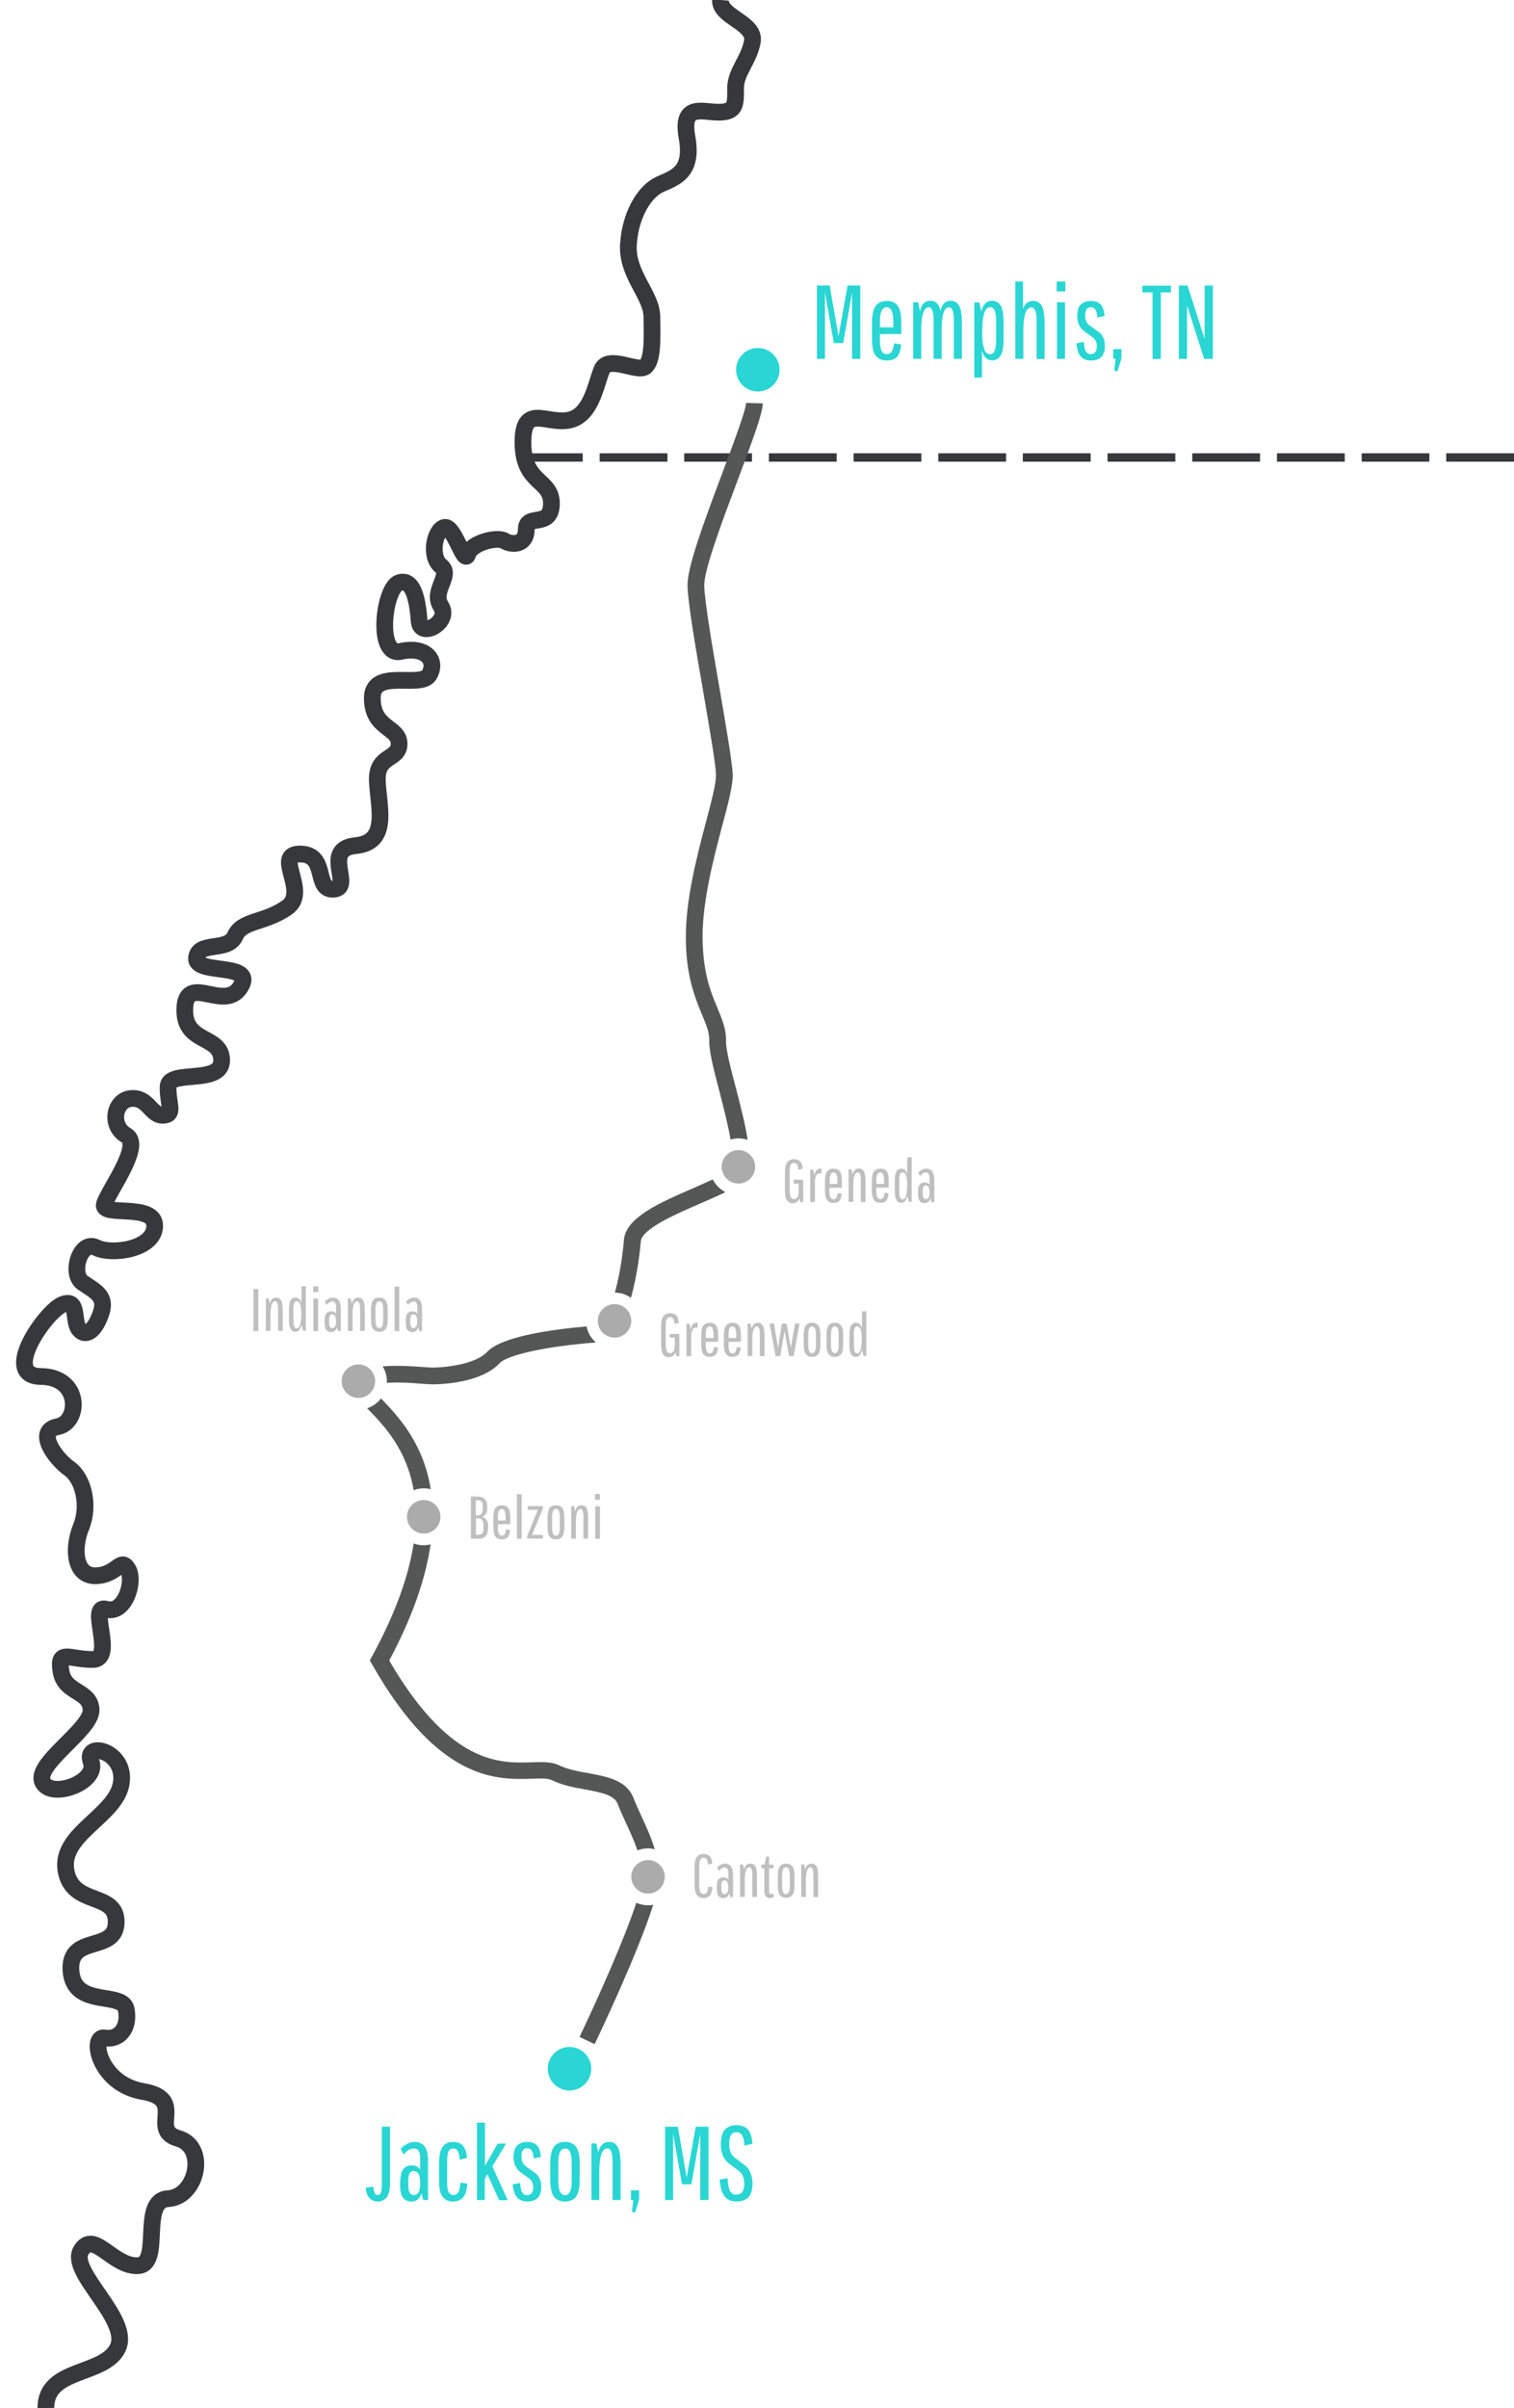 <?xml version="1.0" encoding="utf-8"?>
<!-- Generator: Adobe Illustrator 19.2.1, SVG Export Plug-In . SVG Version: 6.00 Build 0)  -->
<svg version="1.1" id="Layer_1" xmlns="http://www.w3.org/2000/svg" xmlns:xlink="http://www.w3.org/1999/xlink" x="0px" y="0px"
	 viewBox="0 0 904.4 1438" style="enable-background:new 0 0 904.4 1438;" xml:space="preserve">
<style type="text/css">
	.st0{fill:#36393C;}
	.st1{fill:#BFBFBF;}
	.st2{fill:#535857;}
	.st3{fill:#29D6D4;}
	.st4{fill:#ABABAB;}
	.st5{enable-background:new    ;}
	.st6{fill:none;stroke:#36393C;stroke-width:10;stroke-miterlimit:10;}
</style>
<g>
	<g>
		<rect x="313.1" y="270.7" class="st0" width="35" height="5"/>
	</g>
	<g>
		<path class="st0" d="M904.4,275.7h-40.5v-5h40.5V275.7z M853.8,275.7h-40.4v-5h40.5L853.8,275.7L853.8,275.7z M803.3,275.7h-40.5
			v-5h40.5V275.7z M752.7,275.7h-40.5v-5h40.5V275.7z M702.1,275.7h-40.5v-5h40.5V275.7z M651.5,275.7H611v-5h40.5V275.7z
			 M601,275.7h-40.5v-5H601V275.7z M550.4,275.7h-40.5v-5h40.5V275.7z M499.8,275.7h-40.5v-5h40.5V275.7z M449.2,275.7h-40.5v-5
			h40.5V275.7z M398.7,275.7h-40.5v-5h40.5V275.7z"/>
	</g>
</g>
<g>
	<g>
		<path class="st1" d="M479.8,704.5h-5.7v2.3h3v4.4c0,3.2-1,4.9-2.8,4.9c-0.8,0-1.4-0.4-1.9-1.1c-0.4-0.7-0.7-2.1-0.7-4.1v-11.1
			c0-2,0.2-3.4,0.7-4.2s1.1-1.1,1.9-1.1s1.4,0.3,1.8,0.9c0.4,0.6,0.7,1.7,0.8,3.2l2.6-0.6c-0.2-2.2-0.7-3.7-1.6-4.5
			s-2.1-1.3-3.7-1.3s-2.9,0.6-3.9,1.8s-1.4,3.3-1.4,6.5v10c0,3,0.4,5.2,1.2,6.3c0.8,1.2,2,1.7,3.5,1.7c1.9,0,3.2-1,3.9-2.9l0.5,2.3
			h1.8L479.8,704.5L479.8,704.5z M486.5,701.7l-0.8-3.3H484v19.4h2.8v-11.4c0-3.8,0.9-5.7,2.8-5.7c0.3,0,0.6,0.1,1,0.3l0.2-3.1h-0.7
			C488.2,697.9,487,699.2,486.5,701.7z M497.8,718.4c1.5,0,2.7-0.4,3.5-1.2s1.3-2.3,1.5-4.4l-2.4-0.4c-0.2,1.4-0.5,2.4-0.9,3
			c-0.4,0.5-1,0.8-1.7,0.8c-1.5,0-2.3-1.6-2.3-4.8v-2.1h7.4v-3.9c0-2.9-0.4-4.9-1.3-5.9c-0.8-1.1-2.1-1.6-3.7-1.6s-2.9,0.5-3.8,1.6
			s-1.3,3.1-1.3,5.9v5.4c0,2.9,0.5,4.8,1.3,5.9C495.1,717.9,496.3,718.4,497.8,718.4z M495.6,704.9c0-3.2,0.8-4.8,2.3-4.8
			s2.3,1.6,2.3,4.8v2.1h-4.6L495.6,704.9L495.6,704.9z M509.7,707.8c0-5.1,1-7.7,2.7-7.7c1.2,0,1.8,1.5,1.8,4.5v13.2h2.8v-12.3
			c0-2.9-0.3-4.9-1-6s-1.6-1.7-2.9-1.7c-2,0-3.3,1.2-3.8,3.6l-0.7-3.1h-1.7v19.4h2.8L509.7,707.8L509.7,707.8z M525.9,697.9
			c-1.6,0-2.9,0.5-3.8,1.6c-0.9,1.1-1.3,3.1-1.3,5.9v5.4c0,2.9,0.5,4.8,1.3,5.9c0.9,1.1,2.1,1.6,3.7,1.6c1.5,0,2.7-0.4,3.5-1.2
			s1.3-2.3,1.5-4.4l-2.4-0.4c-0.2,1.4-0.5,2.4-0.9,3c-0.4,0.5-1,0.8-1.7,0.8c-1.5,0-2.3-1.6-2.3-4.8v-2.1h7.4v-3.9
			c0-2.9-0.4-4.9-1.3-5.9C528.8,698.4,527.6,697.9,525.9,697.9z M528.1,707h-4.6v-2.1c0-3.2,0.8-4.8,2.3-4.8s2.3,1.6,2.3,4.8V707z
			 M541.9,701c-0.6-2.1-1.8-3.1-3.5-3.1c-1.2,0-2.2,0.5-2.9,1.6s-1,3.1-1,5.9v5.4c0,2.9,0.3,4.8,1,5.9c0.7,1.1,1.6,1.6,2.9,1.6
			c1.9,0,3.1-1.4,3.6-4.3l0.9,3.7h1.7v-26.6H542L541.9,701L541.9,701L541.9,701z M541.4,713.3c-0.3,1.2-0.6,2-0.9,2.4
			c-0.4,0.3-0.8,0.5-1.4,0.5c-0.6,0-1.1-0.3-1.4-1c-0.3-0.7-0.5-1.8-0.5-3.5v-7.1c0-3,0.6-4.5,1.8-4.5c0.6,0,1.1,0.2,1.5,0.5
			s0.7,1.1,1,2.4c0.3,1.2,0.4,2.9,0.4,5.1C541.8,710.3,541.7,712,541.4,713.3z M553.3,697.9c-0.9,0-1.8,0.2-2.6,0.7
			c-0.9,0.5-1.6,1-2.1,1.7l1,2c1.1-1.4,2.3-2.1,3.5-2.1c1.4,0,2.2,1.2,2.2,3.5v3.8c-0.7-1-1.7-1.4-3-1.4c-1.2,0-2.2,0.4-2.9,1.2
			s-1,2.4-1,4.7v0.6c0,2.3,0.3,3.8,1,4.7c0.7,0.8,1.7,1.2,3,1.2c0.8,0,1.5-0.2,2.1-0.7s1-1.2,1.3-2.2l0.6,2.3h1.7v-13.6
			C558,700,556.5,697.9,553.3,697.9z M555.3,712.6c0,1.3-0.3,2.2-0.7,2.7s-0.9,0.8-1.6,0.8c-1.2,0-1.8-1.1-1.8-3.4v-1.4
			c0-2.3,0.6-3.4,1.8-3.4c0.7,0,1.2,0.3,1.6,0.8c0.4,0.6,0.6,1.5,0.7,3V712.6z M400.1,798.8h3v4.4c0,3.2-1,4.9-2.8,4.9
			c-0.8,0-1.4-0.4-1.9-1.1c-0.4-0.7-0.7-2.1-0.7-4.1v-11.1c0-2,0.2-3.4,0.7-4.2s1.1-1.1,1.9-1.1s1.4,0.3,1.8,0.9
			c0.4,0.6,0.7,1.7,0.8,3.2l2.6-0.6c-0.2-2.2-0.7-3.7-1.6-4.5s-2.1-1.3-3.7-1.3s-2.9,0.6-3.9,1.8s-1.4,3.3-1.4,6.5v10
			c0,3,0.4,5.2,1.2,6.3c0.8,1.2,2,1.7,3.5,1.7c1.9,0,3.2-1,3.9-2.9l0.5,2.3h1.8v-13.3h-5.7L400.1,798.8L400.1,798.8z M416.6,793
			l0.2-3.1h-0.7c-1.9,0-3,1.3-3.5,3.9l-0.8-3.3h-1.7v19.4h2.8v-11.4c0-3.8,0.9-5.7,2.8-5.7C415.9,792.7,416.2,792.8,416.6,793z
			 M426.5,804.4c-0.2,1.4-0.5,2.4-0.9,3c-0.4,0.5-1,0.8-1.7,0.8c-1.5,0-2.3-1.6-2.3-4.8v-2.1h7.4v-3.9c0-2.9-0.4-4.9-1.3-5.9
			c-0.8-1.1-2.1-1.6-3.7-1.6s-2.9,0.5-3.8,1.6s-1.3,3.1-1.3,5.9v5.4c0,2.9,0.5,4.8,1.3,5.9c0.9,1.1,2.1,1.6,3.7,1.6
			c1.5,0,2.7-0.4,3.5-1.2s1.3-2.3,1.5-4.4L426.5,804.4z M421.6,796.9c0-3.2,0.8-4.8,2.3-4.8s2.3,1.6,2.3,4.8v2.1h-4.6L421.6,796.9
			L421.6,796.9z M440.1,804.4c-0.2,1.4-0.5,2.4-0.9,3c-0.4,0.5-1,0.8-1.7,0.8c-1.5,0-2.3-1.6-2.3-4.8v-2.1h7.4v-3.9
			c0-2.9-0.4-4.9-1.3-5.9c-0.8-1.1-2.1-1.6-3.7-1.6s-2.9,0.5-3.8,1.6s-1.4,3.1-1.4,5.9v5.4c0,2.9,0.5,4.8,1.4,5.9
			c0.9,1.1,2.1,1.6,3.7,1.6c1.5,0,2.7-0.4,3.5-1.2s1.3-2.3,1.5-4.4L440.1,804.4z M435.2,796.9c0-3.2,0.8-4.8,2.3-4.8
			s2.3,1.6,2.3,4.8v2.1h-4.6L435.2,796.9L435.2,796.9z M456.7,809.9v-12.3c0-2.9-0.3-4.9-1-6s-1.6-1.7-2.9-1.7c-2,0-3.3,1.2-3.8,3.6
			l-0.7-3.1h-1.7v19.4h2.8v-10c0-5.1,1-7.7,2.7-7.7c1.2,0,1.8,1.5,1.8,4.5v13.2L456.7,809.9L456.7,809.9z M472.4,804.9l-2.5-14.5
			h-2.8l-2.4,14.5l-2.3-14.5h-2.7l3.6,19.4h2.8l2.6-15.1l2.6,15.1h2.8l3.5-19.4h-2.7L472.4,804.9z M485.1,789.9
			c-1.6,0-2.9,0.5-3.7,1.6c-0.9,1.1-1.3,3.1-1.3,5.9v5.4c0,2.9,0.4,4.8,1.3,5.9c0.9,1.1,2.1,1.6,3.7,1.6s2.9-0.5,3.7-1.6
			c0.9-1.1,1.3-3.1,1.3-5.9v-5.4c0-2.9-0.4-4.8-1.3-5.9C488,790.4,486.7,789.9,485.1,789.9z M487.4,803.3c0,3.2-0.8,4.8-2.3,4.8
			c-1.6,0-2.3-1.6-2.3-4.8v-6.4c0-3.2,0.8-4.8,2.3-4.8s2.3,1.6,2.3,4.8V803.3z M498.7,789.9c-1.6,0-2.9,0.5-3.7,1.6
			c-0.9,1.1-1.3,3.1-1.3,5.9v5.4c0,2.9,0.4,4.8,1.3,5.9c0.9,1.1,2.1,1.6,3.7,1.6s2.9-0.5,3.7-1.6c0.9-1.1,1.3-3.1,1.3-5.9v-5.4
			c0-2.9-0.4-4.8-1.3-5.9C501.6,790.4,500.3,789.9,498.7,789.9z M501,803.3c0,3.2-0.8,4.8-2.3,4.8c-1.6,0-2.3-1.6-2.3-4.8v-6.4
			c0-3.2,0.8-4.8,2.3-4.8s2.3,1.6,2.3,4.8V803.3z M514.8,793c-0.6-2.1-1.8-3.1-3.5-3.1c-1.2,0-2.2,0.5-2.9,1.6s-1,3.1-1,5.9v5.4
			c0,2.9,0.3,4.8,1,5.9c0.7,1.1,1.6,1.6,2.9,1.6c1.9,0,3.1-1.4,3.6-4.3l0.9,3.7h1.7v-26.6h-2.6v9.9L514.8,793L514.8,793z
			 M514.3,805.3c-0.3,1.2-0.6,2-0.9,2.4c-0.4,0.3-0.8,0.5-1.4,0.5s-1.1-0.3-1.4-1s-0.5-1.8-0.5-3.5v-7.1c0-3,0.6-4.5,1.8-4.5
			c0.6,0,1.1,0.2,1.5,0.5s0.7,1.1,1,2.4c0.3,1.2,0.4,2.9,0.4,5.1C514.7,802.3,514.5,804,514.3,805.3z M151.4,794.9h2.9v-25.2h-2.9
			V794.9z M165,774.9c-2,0-3.3,1.2-3.8,3.6l-0.7-3.1h-1.7v19.4h2.8v-10c0-5.1,1-7.7,2.7-7.7c1.2,0,1.8,1.5,1.8,4.5v13.2h2.8v-12.3
			c0-2.9-0.3-4.9-1-6C167.2,775.4,166.2,774.9,165,774.9z M180,778c-0.6-2.1-1.8-3.1-3.5-3.1c-1.2,0-2.2,0.5-2.9,1.6s-1,3.1-1,5.9
			v5.4c0,2.9,0.3,4.8,1,5.9c0.7,1.1,1.6,1.6,2.9,1.6c1.9,0,3.1-1.4,3.6-4.3l0.9,3.7h1.7v-26.6h-2.6L180,778L180,778L180,778z
			 M179.5,790.3c-0.3,1.2-0.6,2-0.9,2.4c-0.4,0.3-0.8,0.5-1.4,0.5s-1.1-0.3-1.4-1s-0.5-1.8-0.5-3.5v-7.1c0-3,0.6-4.5,1.8-4.5
			c0.6,0,1.1,0.2,1.5,0.5s0.7,1.1,1,2.4c0.3,1.2,0.4,2.9,0.4,5.1C179.9,787.3,179.8,789,179.5,790.3z M187.1,771.6h3v-3.4h-3V771.6z
			 M187.2,794.9h2.8v-19.4h-2.8V794.9z M198.8,774.9c-0.9,0-1.8,0.2-2.6,0.7c-0.9,0.5-1.6,1-2.1,1.7l1,2c1.1-1.4,2.3-2.1,3.5-2.1
			c1.4,0,2.2,1.2,2.2,3.5v3.8c-0.7-1-1.7-1.4-3-1.4c-1.2,0-2.2,0.4-2.9,1.2s-1,2.4-1,4.7v0.6c0,2.3,0.3,3.8,1,4.7
			c0.7,0.8,1.7,1.2,3,1.2c0.8,0,1.5-0.2,2.1-0.7s1-1.2,1.3-2.2l0.6,2.3h1.7v-13.6C203.5,777,201.9,774.9,198.8,774.9z M200.7,789.6
			c0,1.3-0.3,2.2-0.7,2.7s-0.9,0.8-1.6,0.8c-1.2,0-1.8-1.1-1.8-3.4v-1.4c0-2.3,0.6-3.4,1.8-3.4c0.7,0,1.2,0.3,1.6,0.8
			c0.4,0.6,0.6,1.5,0.7,3V789.6z M214,774.9c-2,0-3.3,1.2-3.8,3.6l-0.7-3.1h-1.7v19.4h2.8v-10c0-5.1,1-7.7,2.7-7.7
			c1.2,0,1.8,1.5,1.8,4.5v13.2h2.8v-12.3c0-2.9-0.3-4.9-1-6C216.2,775.4,215.2,774.9,214,774.9z M226.6,774.9
			c-1.6,0-2.9,0.5-3.7,1.6c-0.9,1.1-1.3,3.1-1.3,5.9v5.4c0,2.9,0.4,4.8,1.3,5.9c0.9,1.1,2.1,1.6,3.7,1.6s2.9-0.5,3.7-1.6
			c0.9-1.1,1.3-3.1,1.3-5.9v-5.4c0-2.9-0.4-4.8-1.3-5.9C229.5,775.4,228.3,774.9,226.6,774.9z M228.9,788.3c0,3.2-0.8,4.8-2.3,4.8
			c-1.6,0-2.3-1.6-2.3-4.8v-6.4c0-3.2,0.8-4.8,2.3-4.8s2.3,1.6,2.3,4.8V788.3z M235.7,794.9h2.8v-26.6h-2.8V794.9L235.7,794.9z
			 M247.3,774.9c-0.9,0-1.8,0.2-2.6,0.7c-0.9,0.5-1.6,1-2.1,1.7l1,2c1.1-1.4,2.3-2.1,3.5-2.1c1.4,0,2.2,1.2,2.2,3.5v3.8
			c-0.7-1-1.7-1.4-3-1.4c-1.2,0-2.2,0.4-2.9,1.2s-1,2.4-1,4.7v0.6c0,2.3,0.3,3.8,1,4.7c0.7,0.8,1.7,1.2,3,1.2c0.8,0,1.5-0.2,2.1-0.7
			s1-1.2,1.3-2.2l0.6,2.3h1.7v-13.6C252,777,250.5,774.9,247.3,774.9z M249.2,789.6c0,1.3-0.3,2.2-0.7,2.7s-0.9,0.8-1.6,0.8
			c-1.2,0-1.8-1.1-1.8-3.4v-1.4c0-2.3,0.6-3.4,1.8-3.4c0.7,0,1.2,0.3,1.6,0.8c0.4,0.6,0.6,1.5,0.7,3V789.6z M288,905.9
			c2-0.7,3.1-2.5,3.1-5.4c0-2.5-0.5-4.3-1.5-5.3s-2.4-1.5-4.2-1.5h-4.1v25.2h4.7c1.8,0,3.1-0.5,4.1-1.6s1.5-2.9,1.5-5.6
			C291.6,908.3,290.4,906.4,288,905.9z M284.2,895.9h1.4c0.9,0,1.6,0.3,2.1,0.8c0.5,0.6,0.7,1.6,0.7,3.1v0.9c0,2.8-0.9,4.2-2.8,4.2
			h-1.4L284.2,895.9L284.2,895.9z M288.8,912.3c0,1.6-0.2,2.7-0.7,3.3s-1.2,0.9-2.1,0.9h-1.7v-9.7h1.7c1.9,0,2.8,1.5,2.8,4.5
			L288.8,912.3L288.8,912.3z M299.8,898.9c-1.6,0-2.9,0.5-3.8,1.6s-1.3,3.1-1.3,5.9v5.4c0,2.9,0.5,4.8,1.3,5.9
			c0.9,1.1,2.1,1.6,3.7,1.6c1.5,0,2.7-0.4,3.5-1.2s1.3-2.3,1.5-4.4l-2.4-0.4c-0.2,1.4-0.5,2.4-0.9,3c-0.4,0.5-1,0.8-1.7,0.8
			c-1.5,0-2.3-1.6-2.3-4.8v-2.1h7.4v-3.9c0-2.9-0.4-4.9-1.3-5.9C302.6,899.4,301.4,898.9,299.8,898.9z M302,908h-4.6v-2.1
			c0-3.2,0.8-4.8,2.3-4.8s2.3,1.6,2.3,4.8L302,908L302,908z M308.8,918.9h2.8v-26.6h-2.8V918.9z M324.3,900.9v-1.5h-9v2.2h6
			l-6.4,15.7v1.5h9.4v-2.2h-6.5L324.3,900.9z M332.1,898.9c-1.6,0-2.9,0.5-3.7,1.6c-0.9,1.1-1.3,3.1-1.3,5.9v5.4
			c0,2.9,0.4,4.8,1.3,5.9c0.9,1.1,2.1,1.6,3.7,1.6s2.9-0.5,3.7-1.6c0.9-1.1,1.3-3.1,1.3-5.9v-5.4c0-2.9-0.4-4.8-1.3-5.9
			C335,899.4,333.8,898.9,332.1,898.9z M334.4,912.3c0,3.2-0.8,4.8-2.3,4.8c-1.6,0-2.3-1.6-2.3-4.8v-6.4c0-3.2,0.8-4.8,2.3-4.8
			s2.3,1.6,2.3,4.8V912.3z M347.4,898.9c-2,0-3.3,1.2-3.8,3.6l-0.7-3.1h-1.7v19.4h2.8v-10c0-5.1,1-7.7,2.7-7.7
			c1.2,0,1.8,1.5,1.8,4.5v13.2h2.8v-12.3c0-2.9-0.3-4.9-1-6C349.6,899.4,348.7,898.9,347.4,898.9z M355.6,918.9h2.8v-19.4h-2.8
			V918.9z M355.4,895.6h3v-3.4h-3V895.6z M422.2,1130.1c-0.4,0.6-1.1,1-1.9,1s-1.5-0.4-1.9-1.1c-0.5-0.7-0.7-2.1-0.7-4.1v-11.2
			c0-2,0.2-3.4,0.7-4.2c0.5-0.8,1.1-1.1,1.9-1.1s1.4,0.3,1.8,0.9s0.7,1.7,0.8,3.2l2.6-0.6c-0.2-2.2-0.7-3.7-1.6-4.5
			s-2.1-1.3-3.7-1.3s-2.9,0.6-3.9,1.8c-1,1.2-1.4,3.3-1.4,6.5v9.8c0,3.1,0.5,5.3,1.4,6.5c1,1.2,2.3,1.8,3.9,1.8s2.9-0.5,3.8-1.5
			s1.4-2.7,1.6-5.1l-2.5-0.3C422.9,1128.3,422.6,1129.5,422.2,1130.1z M433.1,1112.9c-0.9,0-1.8,0.2-2.6,0.7c-0.9,0.5-1.6,1-2.1,1.7
			l1,2c1.1-1.4,2.3-2.1,3.5-2.1c1.4,0,2.2,1.2,2.2,3.5v3.8c-0.7-1-1.7-1.4-3-1.4c-1.2,0-2.2,0.4-2.9,1.2c-0.7,0.8-1,2.4-1,4.7v0.6
			c0,2.3,0.3,3.8,1,4.7c0.7,0.8,1.7,1.2,3,1.2c0.8,0,1.5-0.2,2.1-0.7s1-1.2,1.3-2.2l0.6,2.3h1.7v-13.6
			C437.8,1115,436.2,1112.9,433.1,1112.9z M435,1127.6c0,1.3-0.3,2.2-0.7,2.7s-0.9,0.8-1.6,0.8c-1.2,0-1.8-1.1-1.8-3.4v-1.4
			c0-2.3,0.6-3.4,1.8-3.4c0.7,0,1.2,0.3,1.6,0.8c0.4,0.6,0.6,1.5,0.7,3V1127.6z M448.3,1112.9c-2,0-3.3,1.2-3.8,3.6l-0.7-3.1h-1.7
			v19.4h2.8v-10c0-5.1,1-7.7,2.7-7.7c1.2,0,1.8,1.5,1.8,4.5v13.2h2.8v-12.3c0-2.9-0.3-4.9-1-6S449.5,1112.9,448.3,1112.9z
			 M460.4,1131.1c-0.7,0-1-0.6-1-1.9v-13.5h2.6v-2.2h-2.6v-4.8h-1.7l-1,4.8h-1.9v2.2h1.8v13c0,3.2,1.1,4.8,3.2,4.8
			c0.9,0,1.7-0.3,2.5-0.8l-0.5-2.1C461.4,1130.9,460.9,1131.1,460.4,1131.1z M469.6,1112.9c-1.6,0-2.9,0.5-3.7,1.6
			c-0.9,1.1-1.3,3.1-1.3,5.9v5.4c0,2.9,0.4,4.8,1.3,5.9s2.1,1.6,3.7,1.6s2.9-0.5,3.7-1.6c0.9-1.1,1.3-3.1,1.3-5.9v-5.4
			c0-2.9-0.4-4.8-1.3-5.9C472.4,1113.4,471.2,1112.9,469.6,1112.9z M471.8,1126.3c0,3.2-0.8,4.8-2.3,4.8c-1.6,0-2.3-1.6-2.3-4.8
			v-6.4c0-3.2,0.8-4.8,2.3-4.8s2.3,1.6,2.3,4.8V1126.3z M484.8,1112.9c-2,0-3.3,1.2-3.8,3.6l-0.7-3.1h-1.7v19.4h2.8v-10
			c0-5.1,1-7.7,2.7-7.7c1.2,0,1.8,1.5,1.8,4.5v13.2h2.8v-12.3c0-2.9-0.3-4.9-1-6S486.1,1112.9,484.8,1112.9z"/>
	</g>
</g>
<g>
	<path class="st2" d="M231.1,824.8c0,0.4,0,0.7-0.1,1c7-0.5,15.9,0.1,20.3,0.5c3.2,0.2,5.7,0.4,7.5,0.4c4.7,0,28.6-0.8,39.6-12.6
		c4.8-5.1,28.5-10.2,57.6-12.4c-2.8-2.4-4.9-5.8-5.6-9.6c-20.4,1.8-50.7,5.9-59.4,15.2c-6.8,7.3-24.2,9.3-32.4,9.4
		c-1.4,0-3.9-0.2-6.7-0.4c-8.4-0.6-16.5-1-23.3-0.3C230.2,818.6,231.1,821.6,231.1,824.8z"/>
	<path class="st2" d="M409.7,559.8c0,23,5.6,36.3,9.6,46c2.6,6.2,4.5,10.7,4.4,15.8c-0.2,6.3,2.7,17.3,6,29.9
		c2.5,9.9,5.2,20.1,6.7,29c1.5-0.4,3.1-0.7,4.7-0.7c1.9,0,3.8,0.3,5.5,0.9c-1.3-8.8-4-19.4-7.2-31.7c-2.9-10.9-5.8-22.2-5.7-27.1
		c0.2-7.2-2.3-13.1-5.1-19.9c-4-9.4-8.8-21.2-8.9-42.2c-0.1-21.7,6.5-46.8,11.8-67c3.6-13.3,6.3-23.9,6.2-30.1
		c-0.2-6.9-3.7-27.2-7.7-50.6c-4.3-24.8-9.1-52.9-9.3-62.4s11.2-39.7,20.3-63.9c9-24,14.5-38.9,14.7-44.9l-10-0.3
		c-0.2,4.6-7.6,24.2-14.1,41.6c-12.4,32.9-21.1,57-20.9,67.6c0.2,10.2,4.9,37.5,9.5,63.9c3.6,21.1,7.4,42.9,7.5,49.1
		c0.1,4.9-2.6,15.3-5.8,27.4C416.4,511,409.6,536.8,409.7,559.8z"/>
	<path class="st2" d="M425.8,704.3c-3.6,1.7-7.6,3.4-11.6,5.2c-19.8,8.6-40.3,17.4-41.5,30.9c-1,11.9-3,22.8-5.4,31.5
		c3.6,0,6.8,1.2,9.6,3.1c4-13.9,5.5-29.2,5.9-33.7c0.6-7.5,21.6-16.6,35.5-22.6c5.5-2.4,10.7-4.6,15-6.8
		C430,710.2,427.4,707.5,425.8,704.3z"/>
	<path class="st2" d="M387.1,1137.8c-2.5,0-4.9-0.6-7-1.5c-6.9,21.1-22.5,56.2-33.9,80.1l9,4.3c3.2-6.6,26-54.7,35-83.2
		C389.2,1137.7,388.2,1137.8,387.1,1137.8z"/>
	<path class="st2" d="M369,1077.3c1.4,3.8,3.2,7.5,5,11.5c2.4,5.2,4.9,10.6,6.8,16.2c2-0.8,4.1-1.2,6.3-1.2c1.4,0,2.7,0.2,4,0.5
		c-2.1-7.1-5.1-13.6-7.9-19.6c-1.7-3.8-3.4-7.4-4.7-10.8c-4.1-10.8-15.7-12.9-27-15c-6.1-1.1-12.4-2.2-17.5-4.7
		c-4.5-2.2-10-2-16.4-1.8c-9.7,0.3-21.8,0.7-36.1-6.8c-16.8-8.8-33.3-26.9-49-54c13.5-25.2,21.7-48.4,24.7-69.3
		c-1.3,0.3-2.7,0.5-4.1,0.5c-2.1,0-4.2-0.4-6-1.1c-2.8,18.4-10.2,40.6-24.9,67.5l-1.3,2.4l1.4,2.4c39.8,70,74.7,68.9,95.5,68.2
		c5-0.2,9.4-0.3,11.7,0.8c6.3,3.1,13.2,4.4,20,5.6C360.3,1070.6,367,1072.2,369,1077.3z"/>
	<path class="st2" d="M253.1,888.8c1.5,0,2.9,0.2,4.2,0.5c-0.2-1.5-0.5-3-0.8-4.4c-5.3-25.4-20-40.5-28.7-49.6
		c-0.1-0.1-0.1-0.1-0.2-0.2c-2.1,2.7-4.9,4.8-8.3,5.9c0.4,0.4,0.7,0.7,1.1,1.1c8.8,9.1,22.5,23.3,26.7,47.8
		C249,889.2,251,888.8,253.1,888.8z"/>
</g>
<g>
	<g>
		<circle class="st3" cx="452.7" cy="220.8" r="13"/>
	</g>
</g>
<g>
	<g>
		<circle class="st3" cx="340.2" cy="1235.4" r="13"/>
	</g>
</g>
<path class="st4" d="M387.1,1130.8c-5.5,0-10-4.5-10-10s4.5-10,10-10s10,4.5,10,10S392.6,1130.8,387.1,1130.8z M253.1,915.8
	c-5.5,0-10-4.5-10-10s4.5-10,10-10s10,4.5,10,10S258.6,915.8,253.1,915.8z M214.1,834.8c-5.5,0-10-4.5-10-10s4.5-10,10-10
	s10,4.5,10,10S219.6,834.8,214.1,834.8z M367.1,798.8c-5.5,0-10-4.5-10-10s4.5-10,10-10s10,4.5,10,10S372.6,798.8,367.1,798.8z
	 M441.1,706.8c-5.5,0-10-4.5-10-10s4.5-10,10-10s10,4.5,10,10S446.6,706.8,441.1,706.8z"/>
<g class="st5">
	<path class="st3" d="M492.8,214.3H488v-43.8h7.6l5.3,30.3l5.4-30.3h7.6v43.8H509v-39.5l-5.3,30.1h-5.6l-5.3-30.1V214.3z"/>
	<path class="st3" d="M535.8,213.2c-1.4,1.4-3.5,2.1-6.2,2.1s-4.8-0.9-6.4-2.8c-1.6-1.9-2.3-5.3-2.3-10.3v-9.4c0-5,0.8-8.4,2.3-10.3
		c1.6-1.9,3.8-2.8,6.6-2.8c2.8,0,5,0.9,6.4,2.8c1.5,1.9,2.2,5.3,2.2,10.3v6.7h-12.8v3.6c0,5.6,1.3,8.4,4,8.4c1.3,0,2.3-0.5,3-1.4
		c0.7-0.9,1.2-2.6,1.5-5.1l4.2,0.7C538,209.2,537.2,211.7,535.8,213.2z M525.6,191.9v3.6h8v-3.6c0-5.6-1.3-8.4-3.9-8.4
		C527,183.5,525.6,186.3,525.6,191.9z"/>
	<path class="st3" d="M550.3,214.3h-4.8v-33.8h2.9l1.2,5.3c0.8-4.2,2.9-6.2,6.2-6.2c3.2,0,5.2,2,6,6.1c0.9-4.1,2.9-6.1,6.2-6.1
		c2.1,0,3.8,1,4.9,2.9c1.1,1.9,1.7,5.4,1.7,10.5v21.3h-4.8v-23c0-5.2-1-7.8-2.9-7.8c-2.9,0-4.4,4.5-4.4,13.4v17.4h-4.8v-23
		c0-5.2-1-7.8-2.9-7.8c-2.9,0-4.4,4.5-4.5,13.4V214.3z"/>
	<path class="st3" d="M582.1,180.6h2.9l1.2,5.4c1-4.2,3.1-6.4,6.4-6.4c2.2,0,3.9,0.9,5.1,2.8c1.2,1.9,1.8,5.3,1.8,10.3v9.4
		c0,5-0.6,8.4-1.8,10.3c-1.2,1.9-2.9,2.8-5.1,2.8c-3,0-5-2-6-5.9v16.2h-4.6V180.6z M586.7,197.5c0,3.8,0.2,6.7,0.7,8.9
		c0.5,2.2,1,3.6,1.7,4.2c0.6,0.6,1.5,0.9,2.5,0.9c2.2,0,3.4-2.6,3.4-7.8v-12.4c0-5.2-1.1-7.8-3.3-7.8c-1,0-1.8,0.3-2.4,0.9
		c-0.6,0.6-1.2,1.9-1.7,3.9s-0.8,4.8-0.8,8.3V197.5z"/>
	<path class="st3" d="M611.3,214.3h-4.8v-46.2h4.6v16.5c1-3.3,3.1-4.9,6.2-4.9c2.2,0,3.8,1,5,2.9c1.1,1.9,1.7,5.4,1.7,10.5v21.3
		h-4.8v-23c0-5.2-1-7.8-3.1-7.8c-3.1,0-4.7,4.5-4.8,13.4V214.3z"/>
	<path class="st3" d="M631.2,174v-5.9h5.2v5.9H631.2z M631.4,214.3v-33.8h4.8v33.8H631.4z"/>
	<path class="st3" d="M655.2,206.8c0-2.4-0.9-4.2-2.6-5.4l-4.3-3.1c-3.2-2.1-4.8-5.3-4.8-9.4c0-3.4,0.7-5.8,2.2-7.1s3.4-2.1,5.8-2.1
		c2.5,0,4.4,0.6,5.8,1.9c1.4,1.3,2.2,3.6,2.5,7.1l-4.3,0.9c-0.2-4-1.5-6.1-3.8-6.1c-2.4,0-3.5,1.6-3.5,4.9c0,2.7,0.9,4.6,2.6,5.9
		l4.1,2.9c1,0.7,1.9,1.3,2.5,1.9c0.6,0.6,1.2,1.5,1.8,2.8s0.8,2.8,0.8,4.6c0,3.2-0.8,5.5-2.2,6.8s-3.5,2-6.1,2s-4.6-0.8-6-2.3
		c-1.5-1.5-2.4-4.2-2.7-8l4.4-0.8c0.2,2.7,0.6,4.6,1.3,5.7c0.7,1.1,1.6,1.6,2.8,1.6C653.9,211.5,655.2,209.9,655.2,206.8z"/>
	<path class="st3" d="M665,214.3v-5.8h4.9v5.5l-2.4,7.8l-1.9-0.4l0.8-7.1H665z"/>
	<path class="st3" d="M682.4,174.6v-4h17.1v4h-6.1v39.8h-4.9v-39.8H682.4z"/>
	<path class="st3" d="M709.1,214.3h-4.9v-43.8h5.2l10.2,32v-32h4.9v43.8h-5.2l-10.2-31.9V214.3z"/>
</g>
<g class="st5">
	<path class="st3" d="M223.9,1309.8c0.4,0.7,1,1,1.8,1c1.6,0,2.4-1.9,2.4-5.8V1270h4.9v33.9c0,7.2-2.5,10.8-7.6,10.8
		c-1.7,0-3.2-0.6-4.5-1.9c-1.4-1.3-2.2-3.4-2.4-6.4l4.5-0.6C223.2,1307.7,223.5,1309.1,223.9,1309.8z"/>
	<path class="st3" d="M240.9,1295.3c1.2-1.4,2.8-2.2,5-2.2c2.2,0,3.9,0.8,5.1,2.5v-6.6c0-4-1.2-6-3.8-6c-2.1,0-4.1,1.2-6.1,3.7
		l-1.7-3.5c1-1.2,2.2-2.1,3.7-2.9c1.5-0.8,3-1.2,4.5-1.2c5.4,0,8.1,3.7,8.1,11v23.7h-2.9l-1-4.1c-0.5,1.7-1.2,2.9-2.3,3.8
		s-2.3,1.2-3.6,1.2c-2.2,0-4-0.7-5.1-2.2c-1.2-1.4-1.8-4.1-1.8-8.1v-1.1C239.2,1299.4,239.8,1296.7,240.9,1295.3z M247,1310.8
		c1.2,0,2.2-0.4,2.8-1.3s1.1-2.5,1.2-4.8v-1.7c-0.1-2.5-0.5-4.2-1.2-5.1c-0.7-1-1.6-1.4-2.8-1.4c-2.1,0-3.1,2-3.1,5.9v2.4
		C243.9,1308.8,245,1310.8,247,1310.8z"/>
	<path class="st3" d="M276.5,1312.4c-1.5,1.6-3.4,2.3-6,2.3c-2.5,0-4.5-0.9-6-2.7c-1.5-1.8-2.2-4.8-2.2-9.2v-10.6
		c0-5,0.7-8.4,2.2-10.3c1.5-1.9,3.4-2.8,6-2.8c2.5,0,4.5,0.7,5.9,2.1c1.4,1.4,2.3,3.9,2.6,7.4l-4.4,1.2c-0.2-4.5-1.4-6.8-3.8-6.8
		c-1.2,0-2.1,0.5-2.8,1.6c-0.6,1.1-0.9,3.3-0.9,6.8v11.9c0,2.9,0.3,4.9,1,5.9c0.6,1,1.6,1.6,2.8,1.6c1.2,0,2.1-0.5,2.8-1.5
		c0.7-1,1.1-3,1.4-5.9l4.1,0.6C278.9,1308,278,1310.8,276.5,1312.4z"/>
	<path class="st3" d="M289.7,1313.8h-4.8v-46.2h4.8v25.8l7.6-13.3h5l-8.2,13.6l9.2,20.2h-5.2l-6.9-15.5l-1.6,2.8V1313.8z"/>
	<path class="st3" d="M318.5,1306.2c0-2.4-0.9-4.2-2.6-5.4l-4.3-3.1c-3.2-2.1-4.8-5.3-4.8-9.4c0-3.4,0.7-5.8,2.2-7.1
		s3.4-2.1,5.8-2.1c2.5,0,4.4,0.6,5.8,1.9c1.4,1.3,2.2,3.6,2.5,7.1l-4.3,0.9c-0.2-4-1.5-6.1-3.8-6.1c-2.4,0-3.5,1.6-3.5,4.9
		c0,2.7,0.9,4.6,2.6,5.9l4.1,2.9c1,0.7,1.9,1.3,2.5,1.9c0.6,0.6,1.2,1.5,1.8,2.8s0.8,2.8,0.8,4.6c0,3.2-0.8,5.5-2.2,6.8
		s-3.5,2-6.1,2s-4.6-0.8-6-2.3c-1.5-1.5-2.4-4.2-2.7-8l4.4-0.8c0.2,2.7,0.6,4.6,1.3,5.7c0.7,1.1,1.6,1.6,2.8,1.6
		C317.2,1310.9,318.5,1309.3,318.5,1306.2z"/>
	<path class="st3" d="M346.3,1292.2v9.4c0,5-0.8,8.4-2.3,10.3c-1.5,1.9-3.7,2.8-6.5,2.8s-5-0.9-6.5-2.8c-1.5-1.9-2.3-5.3-2.3-10.3
		v-9.4c0-5,0.8-8.4,2.3-10.3c1.5-1.9,3.7-2.8,6.5-2.8s5,0.9,6.5,2.8C345.5,1283.8,346.3,1287.3,346.3,1292.2z M341.5,1302.5v-11.1
		c0-5.6-1.3-8.4-3.9-8.4c-2.7,0-4.1,2.8-4.1,8.4v11.1c0,5.6,1.4,8.4,4.1,8.4C340.2,1310.8,341.5,1308.1,341.5,1302.5z"/>
	<path class="st3" d="M358.1,1313.8h-4.8V1280h2.9l1.2,5.4c0.9-4.2,3.1-6.3,6.6-6.3c2.2,0,3.8,1,5,2.9c1.1,1.9,1.7,5.4,1.7,10.5
		v21.3h-4.8v-23c0-5.2-1-7.8-3.1-7.8c-3.1,0-4.7,4.5-4.8,13.4V1313.8z"/>
	<path class="st3" d="M376.9,1313.8v-5.8h4.9v5.5l-2.4,7.8l-1.9-0.4l0.8-7.1H376.9z"/>
	<path class="st3" d="M402.2,1313.8h-4.9V1270h7.6l5.3,30.3l5.4-30.3h7.6v43.8h-4.9v-39.5l-5.3,30.1h-5.6l-5.3-30.1V1313.8z"/>
	<path class="st3" d="M444.6,1304c0-3.3-1.1-5.9-3.4-7.7l-5-3.7c-3.8-2.7-5.6-6.6-5.6-11.8c0-4.3,0.8-7.4,2.5-9.1
		c1.6-1.7,3.9-2.6,6.8-2.6c2.9,0,5.1,0.8,6.7,2.4c1.6,1.6,2.5,4.5,2.9,8.7l-4.8,1.1c-0.2-5.3-1.7-8-4.7-8s-4.4,2.3-4.4,6.8
		c0,2,0.2,3.6,0.7,4.9s1.3,2.4,2.5,3.4l4.9,3.7c1.2,0.8,2.1,1.6,2.8,2.4c0.7,0.8,1.4,1.9,2,3.6c0.6,1.6,1,3.6,1,5.8
		c0,4-0.9,6.8-2.6,8.4c-1.7,1.6-4.1,2.4-7,2.4c-3,0-5.3-1-6.9-2.9c-1.7-1.9-2.7-5.3-3.1-10.2l4.7-0.8c0.2,3.5,0.7,6.1,1.5,7.6
		c0.9,1.5,2.1,2.2,3.6,2.2C443,1310.6,444.6,1308.4,444.6,1304z"/>
</g>
<path class="st6" d="M430.4,0c-0.8,10.1,21.2,13.6,19,25s-10.1,18-10,28s-0.2,13.9-10,14s-22.7-5.7-19,15s-6.7,23.9-16,28
	s-17.9,18.1-19,36s13.8,30,14,43s0.7,26.3-4,30s-22.3-7.5-26,2s-6.5,27.7-20,30s-27.4-10.3-27,14s17.3,21.1,17,36s-15,5.3-15,15
	s-8.6,9.7-13,7s-19.9,1.1-22,8s-8.2-17.6-14-16s-9,17.3-2,23s-6,14.7,0,24s-12.2,19.6-13,9s-2.9-26-12-23s-14,44.4,1,41
	s22,5.5,17,14s-34.1-4.4-34,14s15.8,16.9,16,27s-13.5,6.4-13,22s7.7,37-13,39s-0.9,25.1-13,26s-3.2-20.8-20-21s5.7,22.5-8,32
	s-26.7,7.3-31,17s-21.9,2.8-23,13s33.5,2.8,27,16c-8.9,18.1-33-7.7-34,14s21.7,15.7,22,31s-31.8,5.3-32,16s4.3,16.7-3,17
	s-8.8-10.8-19-10s-13.1,16.2-3,22s-10.5,32.9-13,41s30-1,30,13s-25.4,17.8-35,13s-15.7,15.8-8,21s14.3,8.1,11,18s-8.7,14.9-13,10
	s0-18.9-10-15s-37.3,42.8-13,43s23.5,27.4,10,30s-1.4,19,7,25s12.3,22,7,35s-3.8,29.5,9,29s14.6-11.3,19-4s-1.8,27.3-13,24
	s6,29.9-8,30s-21.2-6.5-19,7s17.5,11.2,18,23c0.5,11.8-33.7,32.2-29,43s33.6,0.5,29-12s21.2-6.6,18,13s-36.7,30.1-33,52
	s30.3,12.3,30,31s-28.7,6.5-27,29s30.9,11.7,33,23s-4.4,18.5-13,17s-3.5,27.5,23,32s3.2,22.9,21,28s11.3,35-6,36s-3,39.2-18,40
	s-26.4-21.7-34-9s29.9,41,22,58s-43.2,11.7-43,36"/>
</svg>
